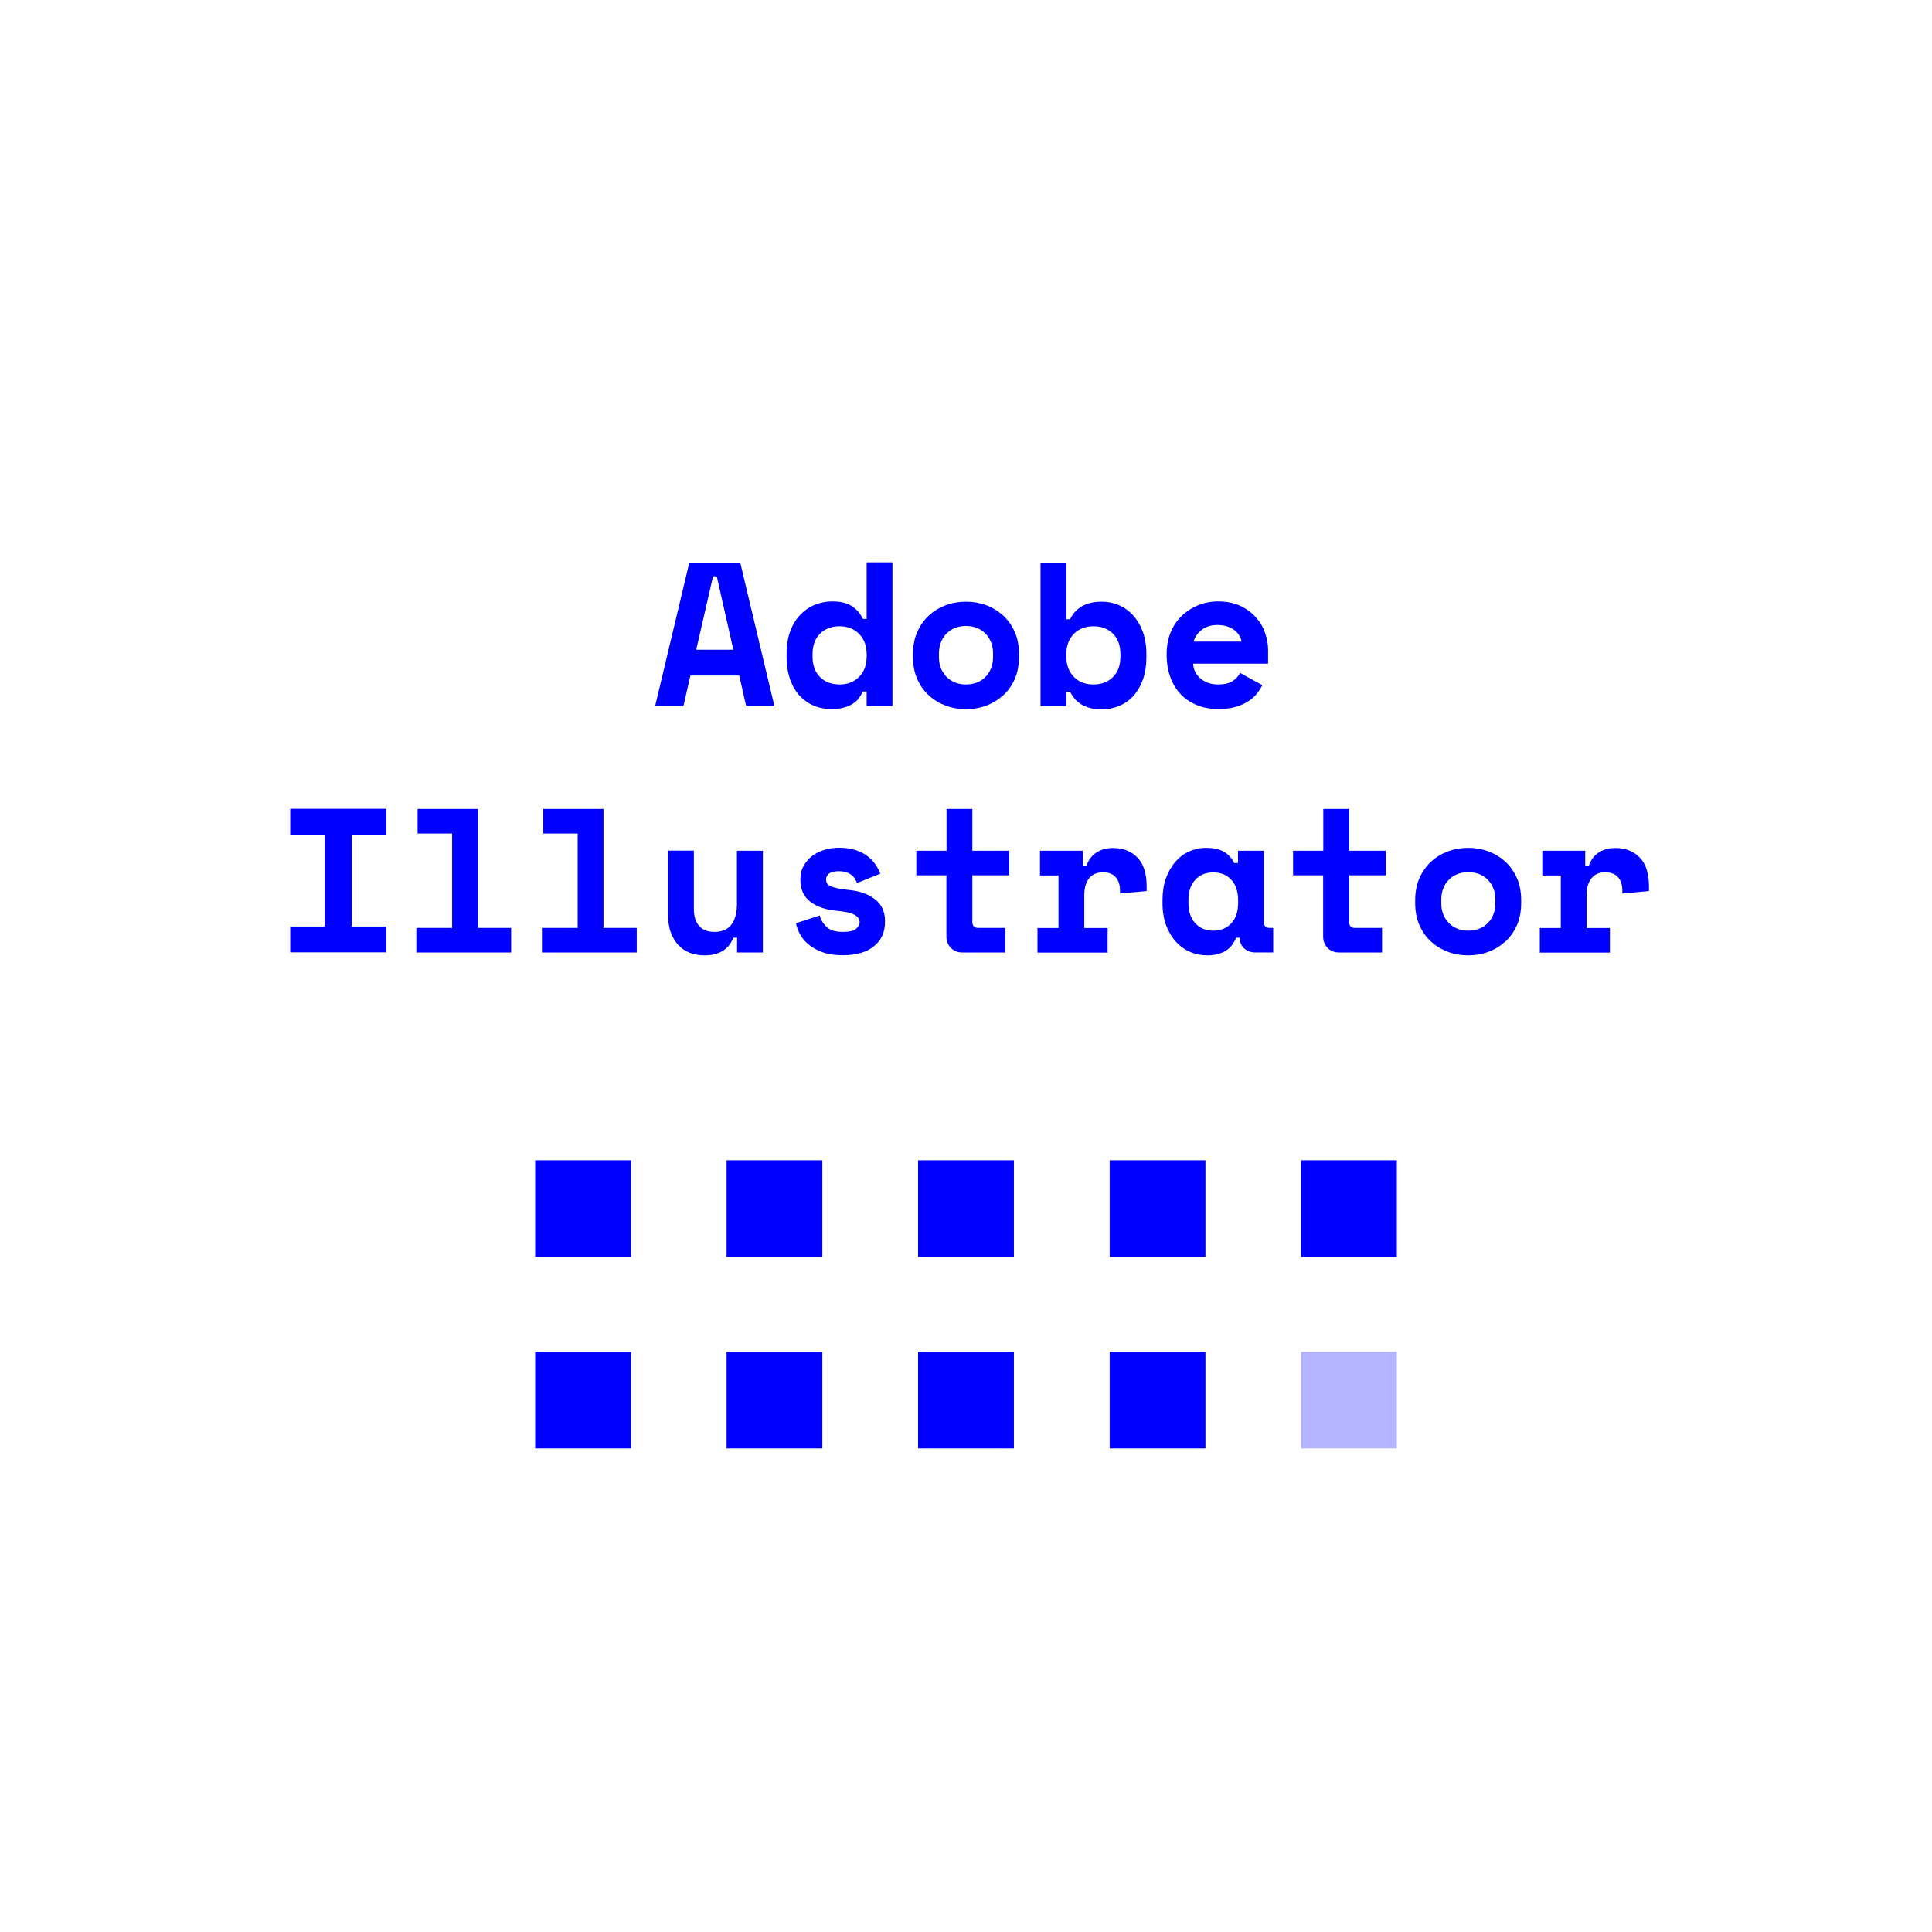 <?xml version="1.0" encoding="utf-8"?>
<!-- Generator: Adobe Illustrator 18.1.0, SVG Export Plug-In . SVG Version: 6.00 Build 0)  -->
<svg version="1.1" id="Layer_1" xmlns="http://www.w3.org/2000/svg" xmlns:xlink="http://www.w3.org/1999/xlink" x="0px" y="0px"
	 viewBox="0 0 1400 1400" enable-background="new 0 0 1400 1400" xml:space="preserve">
<g>
	<line fill="none" stroke="#0000FF" stroke-width="70" stroke-miterlimit="10" x1="387.8" y1="875.8" x2="457.2" y2="875.8"/>
	<line fill="none" stroke="#0000FF" stroke-width="70" stroke-miterlimit="10" x1="526.5" y1="875.8" x2="595.9" y2="875.8"/>
	<line fill="none" stroke="#0000FF" stroke-width="70" stroke-miterlimit="10" x1="665.3" y1="875.8" x2="734.7" y2="875.8"/>
	<line fill="none" stroke="#0000FF" stroke-width="70" stroke-miterlimit="10" x1="804.1" y1="875.8" x2="873.5" y2="875.8"/>
	<line fill="none" stroke="#0000FF" stroke-width="70" stroke-miterlimit="10" x1="942.8" y1="875.8" x2="1012.2" y2="875.8"/>
	<line fill="none" stroke="#0000FF" stroke-width="70" stroke-miterlimit="10" x1="387.8" y1="1014.6" x2="457.2" y2="1014.6"/>
	<line fill="none" stroke="#0000FF" stroke-width="70" stroke-miterlimit="10" x1="526.5" y1="1014.6" x2="595.9" y2="1014.6"/>
	<line fill="none" stroke="#0000FF" stroke-width="70" stroke-miterlimit="10" x1="665.3" y1="1014.6" x2="734.7" y2="1014.6"/>
	<line fill="none" stroke="#0000FF" stroke-width="70" stroke-miterlimit="10" x1="804.1" y1="1014.6" x2="873.5" y2="1014.6"/>
	
		<line opacity="0.3" fill="none" stroke="#0000FF" stroke-width="70" stroke-miterlimit="10" enable-background="new    " x1="942.8" y1="1014.6" x2="1012.2" y2="1014.6"/>
</g>
<g enable-background="new    ">
	<path fill="#0000FF" d="M535.7,489.5h-35.4l-5.1,22.3h-20.5l24.8-104.1h36.9l24.8,104.1h-20.5L535.7,489.5z M504.5,470.8h26.9
		l-12-53.2h-2.7L504.5,470.8z"/>
	<path fill="#0000FF" d="M628,501.1h-2.7c-0.8,1.7-1.8,3.3-2.9,4.8c-1.1,1.5-2.6,2.9-4.5,4.1c-1.8,1.2-4,2.1-6.5,2.8
		c-2.5,0.7-5.6,1-9.1,1c-4.6,0-8.8-0.8-12.7-2.5c-3.9-1.6-7.3-4.1-10.3-7.3c-2.9-3.2-5.2-7.2-6.8-11.8c-1.6-4.7-2.5-10-2.5-16.1
		v-2.7c0-5.9,0.9-11.2,2.6-15.9c1.7-4.7,4.1-8.6,7.1-11.8c3-3.2,6.5-5.7,10.6-7.4c4-1.7,8.3-2.5,12.7-2.5c5.9,0,10.7,1.1,14.1,3.3
		c3.5,2.2,6.2,5.4,8.2,9.4h2.7v-41h18.7v104.1H628V501.1z M608.4,496c5.8,0,10.6-1.9,14.2-5.6c3.6-3.7,5.4-8.6,5.4-14.6V474
		c0-6-1.8-10.9-5.4-14.6c-3.6-3.7-8.4-5.6-14.2-5.6c-5.8,0-10.6,1.8-14.2,5.4c-3.6,3.6-5.4,8.5-5.4,14.8v1.8
		c0,6.2,1.8,11.2,5.4,14.8C597.8,494.2,602.6,496,608.4,496z"/>
	<path fill="#0000FF" d="M738.4,475.8c0,6.1-1,11.6-3.1,16.3c-2.1,4.7-4.9,8.7-8.5,11.9c-3.6,3.2-7.7,5.7-12.3,7.4
		c-4.6,1.7-9.4,2.5-14.5,2.5c-5.1,0-9.9-0.8-14.5-2.5c-4.6-1.7-8.7-4.1-12.3-7.4c-3.6-3.2-6.4-7.2-8.5-11.9
		c-2.1-4.7-3.1-10.1-3.1-16.3V474c0-6,1-11.4,3.1-16.1c2.1-4.7,4.9-8.7,8.5-12c3.6-3.3,7.7-5.7,12.3-7.4c4.6-1.7,9.4-2.5,14.5-2.5
		c5.1,0,9.9,0.8,14.5,2.5c4.6,1.7,8.7,4.2,12.3,7.4c3.6,3.3,6.4,7.3,8.5,12c2.1,4.7,3.1,10.1,3.1,16.1V475.8z M700,496
		c2.7,0,5.2-0.4,7.6-1.3s4.5-2.2,6.2-3.9c1.8-1.7,3.2-3.7,4.2-6.2c1-2.4,1.6-5.2,1.6-8.3v-3c0-3.1-0.5-5.8-1.6-8.3
		c-1-2.4-2.5-4.5-4.2-6.2c-1.8-1.7-3.9-3-6.2-3.9c-2.4-0.9-4.9-1.3-7.6-1.3c-2.7,0-5.2,0.4-7.6,1.3c-2.4,0.9-4.5,2.2-6.2,3.9
		c-1.8,1.7-3.2,3.7-4.2,6.2c-1,2.4-1.6,5.2-1.6,8.3v3c0,3.1,0.5,5.8,1.6,8.3c1,2.4,2.5,4.5,4.2,6.2c1.8,1.7,3.9,3,6.2,3.9
		C694.8,495.6,697.3,496,700,496z"/>
	<path fill="#0000FF" d="M772.7,511.8H754V407.7h18.7v41h2.7c2-4.1,4.9-7.2,8.6-9.4c3.8-2.2,8.6-3.3,14.4-3.3
		c4.4,0,8.5,0.8,12.4,2.5c3.9,1.7,7.3,4.1,10.3,7.4c2.9,3.2,5.3,7.2,7,11.8c1.7,4.7,2.6,10,2.6,15.9v2.7c0,6-0.8,11.4-2.5,16.1
		c-1.7,4.7-4,8.6-6.8,11.8c-2.9,3.2-6.3,5.6-10.2,7.3c-3.9,1.6-8.2,2.5-12.7,2.5c-3.4,0-6.3-0.3-8.8-1c-2.5-0.7-4.6-1.6-6.5-2.8
		c-1.8-1.2-3.4-2.6-4.6-4.1c-1.2-1.5-2.3-3.1-3.2-4.8h-2.7V511.8z M792.3,496c5.8,0,10.6-1.8,14.2-5.4c3.6-3.6,5.4-8.5,5.4-14.8V474
		c0-6.2-1.8-11.2-5.4-14.8c-3.6-3.6-8.4-5.4-14.2-5.4c-5.8,0-10.6,1.9-14.2,5.6c-3.6,3.7-5.4,8.6-5.4,14.6v1.8
		c0,6,1.8,10.9,5.4,14.6C781.7,494.2,786.5,496,792.3,496z"/>
	<path fill="#0000FF" d="M864.6,481c0.1,2.2,0.6,4.2,1.6,6c0.9,1.8,2.2,3.4,3.9,4.8c1.6,1.3,3.5,2.4,5.6,3.1
		c2.1,0.7,4.4,1.1,6.8,1.1c4.7,0,8.2-0.8,10.7-2.5c2.5-1.6,4.3-3.6,5.4-5.9l16.1,8.9c-0.9,1.9-2.1,3.8-3.7,5.9
		c-1.6,2-3.6,3.9-6.2,5.6c-2.5,1.7-5.6,3.1-9.2,4.2c-3.6,1.1-7.9,1.6-12.7,1.6c-5.6,0-10.6-0.9-15.2-2.7c-4.6-1.8-8.5-4.4-11.8-7.7
		c-3.3-3.4-5.9-7.5-7.7-12.3c-1.8-4.9-2.8-10.4-2.8-16.5v-0.9c0-5.6,1-10.8,2.9-15.5c1.9-4.7,4.6-8.6,8-11.9
		c3.4-3.3,7.3-5.8,11.8-7.7c4.5-1.8,9.3-2.8,14.5-2.8c6.3,0,11.8,1.1,16.4,3.3c4.6,2.2,8.3,5.1,11.3,8.5s5.2,7.2,6.5,11.3
		c1.4,4.1,2.1,8.1,2.1,12v10H864.6z M882.3,452.9c-4.8,0-8.6,1.2-11.6,3.6c-3,2.4-4.9,5.2-5.8,8.4h34.8c-0.6-3.5-2.5-6.3-5.6-8.6
		C891,454.1,887,452.9,882.3,452.9z"/>
</g>
<g enable-background="new    ">
	<path fill="#0000FF" d="M210.3,586.1h69.6v18.7h-25v66.6h25v18.7h-69.6v-18.7h25v-66.6h-25V586.1z"/>
	<path fill="#0000FF" d="M301.7,672.4h25.9V604h-25v-17.8h43.7v86.2h24.1v17.8h-68.7V672.4z"/>
	<path fill="#0000FF" d="M392.7,672.4h25.9V604h-25v-17.8h43.7v86.2h24.1v17.8h-68.7V672.4z"/>
	<path fill="#0000FF" d="M534.1,616.5h18.7v73.7h-18.7v-10.7h-2.7c-3.3,8.5-10.3,12.8-21.1,12.8c-3.7,0-7.1-0.6-10.3-1.8
		c-3.2-1.2-5.9-3-8.3-5.5c-2.4-2.5-4.2-5.6-5.6-9.3s-2-8.1-2-13.2v-46.1h18.7v42.2c0,5.3,1.2,9.3,3.7,12.3c2.5,2.9,6.2,4.4,11.2,4.4
		c5.6,0,9.8-1.8,12.4-5.4c2.6-3.6,3.9-8.5,3.9-14.8V616.5z"/>
	<path fill="#0000FF" d="M598.6,637.3c0,2.4,1.2,4.1,3.7,5.1c2.5,1,7,1.9,13.5,2.6c7.5,0.8,13.7,3,18.4,6.8
		c4.8,3.7,7.1,8.9,7.1,15.5v0.9c0,7.3-2.7,13.2-8,17.5c-5.4,4.4-12.9,6.5-22.6,6.5c-5.8,0-10.7-0.7-14.7-2.2
		c-4.1-1.5-7.4-3.3-10.1-5.6c-2.7-2.2-4.7-4.7-6.2-7.4c-1.4-2.7-2.4-5.4-2.9-8l17.2-5.6c0.8,3.2,2.5,5.9,5,8.3
		c2.5,2.4,6.4,3.6,11.7,3.6c4.7,0,7.9-0.7,9.6-2.2c1.7-1.4,2.6-3,2.6-4.7c0-1-0.2-1.9-0.7-2.8c-0.4-0.8-1.3-1.6-2.5-2.4
		c-1.2-0.7-2.8-1.4-4.8-1.9c-2-0.5-4.6-0.9-7.7-1.2c-8.3-0.7-14.9-2.8-19.8-6.5c-4.9-3.6-7.4-8.9-7.4-16V637c0-3.7,0.8-6.9,2.4-9.7
		c1.6-2.8,3.7-5.1,6.2-7.1c2.6-1.9,5.5-3.4,8.9-4.4c3.4-1,6.8-1.5,10.4-1.5c4.7,0,8.7,0.6,12.1,1.7c3.4,1.1,6.3,2.6,8.7,4.5
		c2.4,1.8,4.3,3.9,5.8,6.1c1.5,2.2,2.6,4.4,3.4,6.5l-16.9,6.8c-0.9-2.7-2.4-4.8-4.6-6.3c-2.2-1.5-5-2.3-8.5-2.3
		c-3.2,0-5.6,0.6-7.1,1.7C599.4,634.2,598.6,635.6,598.6,637.3z"/>
	<path fill="#0000FF" d="M664,616.5h21.9v-30.3h18.7v30.3h26.6v17.8h-26.6v33.6c0,3,1.3,4.5,4,4.5h19.9v17.8h-31.2
		c-3.4,0-6.1-1.1-8.3-3.3c-2.1-2.2-3.2-5-3.2-8.3v-44.3H664V616.5z"/>
	<path fill="#0000FF" d="M753.5,616.5h31.2v10.7h2.7c1.4-4.1,3.7-7.2,7.1-9.4c3.3-2.2,7.3-3.3,12-3.3c7.3,0,13.2,2.3,17.7,6.9
		c4.5,4.6,6.7,11.6,6.7,21v3.3l-19.3,1.8v-2.1c0-4.1-1-7.3-3.1-9.7c-2.1-2.4-5.2-3.6-9.4-3.6c-4.2,0-7.4,1.4-9.8,4.3
		c-2.4,2.9-3.6,7-3.6,12.3v23.8h16.9v17.8h-50.8v-17.8h15.2v-38.1h-13.4V616.5z"/>
	<path fill="#0000FF" d="M895.8,679.5c-2,4.7-4.8,8-8.3,9.9c-3.6,1.9-7.7,2.9-12.5,2.9c-4.5,0-8.6-0.8-12.6-2.5
		c-3.9-1.7-7.4-4.2-10.3-7.4c-3-3.3-5.3-7.2-7.1-11.9c-1.7-4.7-2.6-10-2.6-15.9v-2.4c0-5.8,0.8-11.1,2.5-15.8
		c1.7-4.7,4-8.6,6.8-11.9c2.9-3.3,6.2-5.8,10-7.5c3.8-1.7,7.9-2.6,12.3-2.6c5.3,0,9.5,0.9,12.7,2.7c3.2,1.8,5.8,4.6,7.7,8.3h2.7
		v-8.9h18.7v51.4c0,3,1.3,4.5,4,4.5h2.8v17.8h-12.8c-3.4,0-6.1-1-8.3-3c-2.1-2-3.2-4.6-3.2-7.7H895.8z M879.2,674.4
		c5.5,0,9.8-1.8,13.1-5.4c3.3-3.6,4.9-8.5,4.9-14.8v-1.8c0-6.2-1.6-11.2-4.9-14.8c-3.3-3.6-7.6-5.4-13.1-5.4
		c-5.5,0-9.8,1.8-13.1,5.4c-3.3,3.6-4.9,8.5-4.9,14.8v1.8c0,6.2,1.6,11.2,4.9,14.8C869.3,672.6,873.7,674.4,879.2,674.4z"/>
	<path fill="#0000FF" d="M937,616.5h21.9v-30.3h18.7v30.3h26.6v17.8h-26.6v33.6c0,3,1.3,4.5,4,4.5h19.9v17.8h-31.2
		c-3.4,0-6.1-1.1-8.3-3.3c-2.1-2.2-3.2-5-3.2-8.3v-44.3H937V616.5z"/>
	<path fill="#0000FF" d="M1102.3,654.2c0,6.1-1,11.6-3.1,16.3c-2.1,4.7-4.9,8.7-8.5,11.9c-3.6,3.2-7.7,5.7-12.3,7.4
		c-4.6,1.7-9.4,2.5-14.5,2.5c-5.1,0-9.9-0.8-14.5-2.5c-4.6-1.7-8.7-4.1-12.3-7.4c-3.6-3.2-6.4-7.2-8.5-11.9
		c-2.1-4.7-3.1-10.1-3.1-16.3v-1.8c0-6,1-11.4,3.1-16.1c2.1-4.7,4.9-8.7,8.5-12c3.6-3.3,7.7-5.7,12.3-7.4c4.6-1.7,9.4-2.5,14.5-2.5
		c5.1,0,9.9,0.8,14.5,2.5c4.6,1.7,8.7,4.2,12.3,7.4c3.6,3.3,6.4,7.3,8.5,12c2.1,4.7,3.1,10.1,3.1,16.1V654.2z M1064,674.4
		c2.7,0,5.2-0.4,7.6-1.3s4.5-2.2,6.2-3.9c1.8-1.7,3.2-3.7,4.2-6.2c1-2.4,1.6-5.2,1.6-8.3v-3c0-3.1-0.5-5.8-1.6-8.3
		c-1-2.4-2.5-4.5-4.2-6.2c-1.8-1.7-3.9-3-6.2-3.9c-2.4-0.9-4.9-1.3-7.6-1.3c-2.7,0-5.2,0.4-7.6,1.3c-2.4,0.9-4.5,2.2-6.2,3.9
		c-1.8,1.7-3.2,3.7-4.2,6.2c-1,2.4-1.6,5.2-1.6,8.3v3c0,3.1,0.5,5.8,1.6,8.3c1,2.4,2.5,4.5,4.2,6.2c1.8,1.7,3.9,3,6.2,3.9
		C1058.7,674,1061.3,674.4,1064,674.4z"/>
	<path fill="#0000FF" d="M1117.5,616.5h31.2v10.7h2.7c1.4-4.1,3.7-7.2,7.1-9.4c3.3-2.2,7.3-3.3,12-3.3c7.3,0,13.2,2.3,17.7,6.9
		c4.5,4.6,6.7,11.6,6.7,21v3.3l-19.3,1.8v-2.1c0-4.1-1-7.3-3.1-9.7c-2.1-2.4-5.2-3.6-9.4-3.6c-4.2,0-7.4,1.4-9.8,4.3
		c-2.4,2.9-3.6,7-3.6,12.3v23.8h16.9v17.8h-50.8v-17.8h15.2v-38.1h-13.4V616.5z"/>
</g>
</svg>
